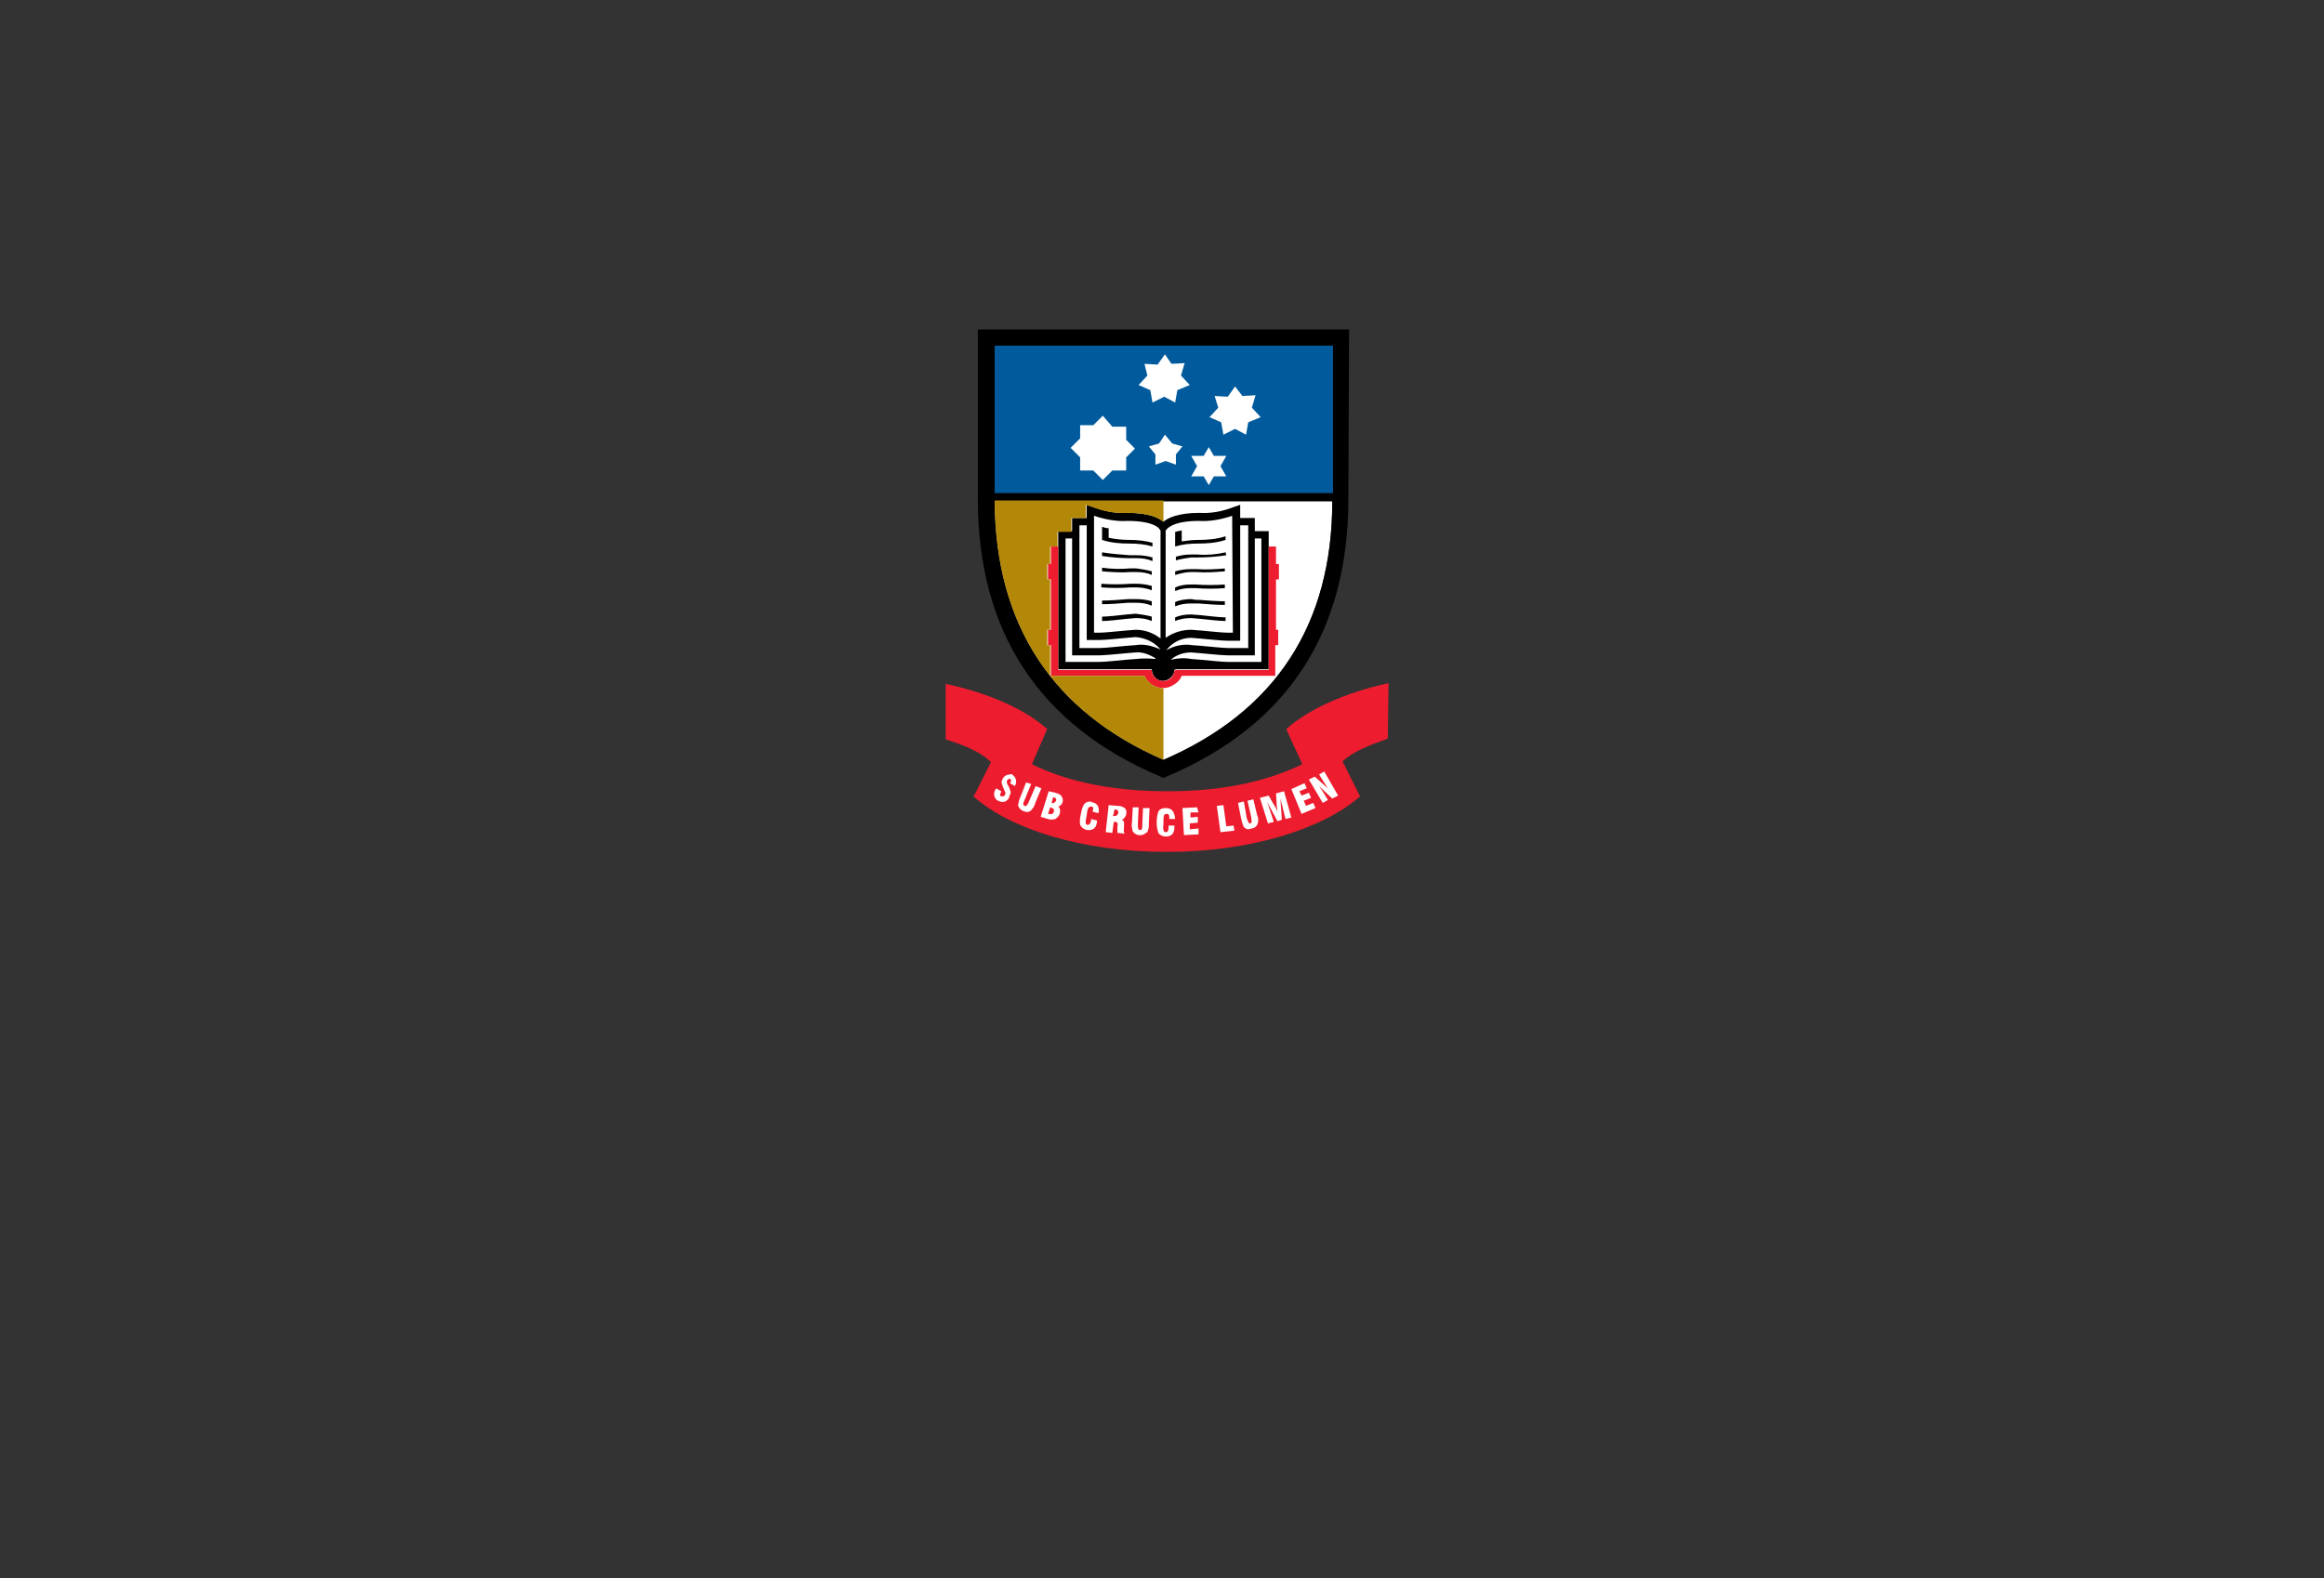 <?xml version="1.0" encoding="utf-8"?>
<!-- Generator: Adobe Illustrator 26.0.3, SVG Export Plug-In . SVG Version: 6.00 Build 0)  -->
<svg version="1.0" id="Layer_1" xmlns="http://www.w3.org/2000/svg" xmlns:xlink="http://www.w3.org/1999/xlink" x="0px" y="0px"
	 viewBox="0 0 318 216" style="enable-background:new 0 0 318 216;" xml:space="preserve">
<rect x="0" y="0" width="318" height="216" fill="#333333" stroke="none"/>
<style type="text/css">
	.st0{clip-path:url(#SVGID_00000000916716788353801410000018073530062275979149_);}
	.st1{fill:#1A1A1A;}
	.st2{fill:#FFFFFF;}
	.st3{fill:#005A9C;}
	.st4{fill:#ED1C2E;}
	.st5{fill:#B38808;}
</style>
<g id="layer1">
	<g id="g1982">
		<g id="g957">
			<g>
				<defs>
					<rect id="SVGID_1_" x="13.05" y="7.94" width="30.12" height="22.35"/>
				</defs>
				<clipPath id="SVGID_00000082331347498476357810000012530320407198750379_">
					<use xlink:href="#SVGID_1_"  style="overflow:visible;"/>
				</clipPath>
				<g style="clip-path:url(#SVGID_00000082331347498476357810000012530320407198750379_);">
					<g id="g959">
						<g id="g965">
							<path id="path967" class="st1" d="M140.6,124.9v0.2c0.1,0.9,0,3,0,5.6c0,2.6-0.3,8.1-0.4,9.1v0.2h0.2
								c0.2-0.1,0.5-0.1,0.7-0.1c0.2,0,0.5,0,0.7,0.1h0.2v-0.2c-0.1-0.8-0.2-5.2-0.2-7s0-3.1,0-3.9c3.5,3.7,7.2,7.7,10.3,11.3l0,0
								h0.5V140c0-0.9-0.1-5.6-0.1-7.7c0-1.6,0.2-5.8,0.3-7v-0.2h-0.2c-0.2,0.1-0.4,0.1-0.6,0.1c-0.2,0-0.5,0-0.7-0.1h-0.2v0.2
								c0.2,3.1,0.2,7,0.2,10.7c-2.6-2.6-7.1-7.5-10.4-11.1l0,0L140.6,124.9z M207.8,124.9c-2.8,0-4.7,1.7-4.7,4.1
								c0,2.6,1.7,3.4,3.4,4.1s3.2,1.2,3.2,3c0.1,1.5-1.1,2.8-2.6,2.9c-0.1,0-0.2,0-0.2,0c-1.4,0-2.6-0.8-3.2-2.1v-0.1h-0.5v0.2
								c0,0.6-0.2,1.2-0.4,1.8v0.1l0.1,0.1c1,0.8,2.2,1.3,3.5,1.2l0,0c3.3,0,5.3-2.2,5.3-4.8c0-2.4-1.7-3.2-3.4-3.9
								s-3.2-1.2-3.2-3.1c0-1.3,1.1-2.4,2.4-2.5c0,0,0.1,0,0.1,0c1.1,0,2.1,0.8,2.4,1.9v0.1h0.5v-0.1c0.1-0.6,0.3-1.2,0.6-1.7
								l0.1-0.1l-0.1-0.1C210,125.2,208.9,124.9,207.8,124.9L207.8,124.9z M245,125.1l-0.3,0.1c-0.5,0.1-1.1,0.1-1.6,0H243v0.1
								c-1.1,2.4-2.4,4.7-3.8,7c-1.4-2.4-2.7-4.7-3.9-7l-0.1-0.1h-0.1c-0.7,0.1-1.5,0.1-2.3,0h-0.3l0.2,0.3c0.9,1.3,4.2,7,5.1,8.5
								c0,2.2,0,4.4-0.2,5.9v0.2h0.2c0.3-0.1,0.7-0.1,1-0.1c0.3,0,0.7,0,1,0.1h0.2v-0.2c-0.1-1.3-0.2-4.1-0.2-6.1
								c0.9-1.8,2.4-4.2,5-8.2L245,125.1z M135.8,125.1l-0.2,0.1c-0.2,0.1-0.4,0.1-0.6,0.1c-0.3,0-0.6,0-0.8-0.1H134v0.2
								c0.1,0.8,0.1,2.8,0.1,6.8c0.1,1.5-0.1,3-0.6,4.4c-0.6,1.6-2.2,2.6-3.9,2.4c-4.6,0-4.5-3.5-4.5-6.4c0-3.1,0.1-5.9,0.2-7.2
								v-0.2h-0.2c-0.3,0.1-0.6,0.1-0.9,0.1c-0.4,0-0.7,0-1.1-0.1h-0.2v0.2c0,1.2,0.1,3.1,0.1,5.4c0,1-0.1,2-0.1,3.3
								c-0.5,2.9,1.5,5.7,4.4,6.1c0.6,0.1,1.1,0.1,1.7,0l0,0c3.8,0,6-2.4,6.1-6.2c0-3,0.2-6.7,0.4-8.7L135.8,125.1z M217.3,125.1
								h-0.2c-0.3,0.1-0.7,0.1-1,0.1c-0.3,0-0.7,0-1-0.1H215v0.2c0.1,1.8,0.2,3.6,0.2,5.4v3.6c0,1.8-0.1,3.6-0.2,5.4v0.3h0.2
								c0.3-0.1,0.7-0.1,1-0.1c0.3,0,0.7,0,1,0.1h0.2v-0.2c-0.1-1.8-0.2-3.6-0.2-5.4v-3.6c0-1.8,0.1-3.6,0.2-5.4V125.1z M88,125.2
								v0.2c0.1,1.8,0.2,3.6,0.2,5.4v3.6c0,1.8-0.1,3.6-0.2,5.4v0.2h0.2c0.7-0.1,1.3-0.1,2,0h0.2v-0.2c-0.1-1.8-0.2-3.6-0.2-5.4
								v-1.8c1.4,0,2.8,0,4.2,0s2.8,0,4.2,0v1.8c0,1.8-0.1,3.6-0.2,5.4v0.2h0.2c0.3-0.1,0.7-0.1,1-0.1c0.3,0,0.7,0,1,0.1h0.2v-0.2
								c-0.1-1.8-0.2-3.6-0.2-5.4v-3.6c0-1.8,0.1-3.6,0.2-5.4v-0.2h-0.2c-0.3,0.1-0.7,0.1-1,0.1c-0.3,0-0.7,0-1-0.1h-0.2v0.2
								c0.1,1.8,0.2,3.6,0.2,5.4v0.6c-1.4,0-2.8,0.1-4.2,0.1s-2.8,0-4.2-0.1v-0.6c0-1.8,0.1-3.6,0.2-5.4v-0.2h-0.2
								c-0.7,0.1-1.3,0.1-2,0L88,125.2z M157.3,125.2v0.2c0.1,1.8,0.2,3.6,0.2,5.4v3.6c0,1.8-0.1,3.6-0.2,5.4v0.2h0.2
								c0.7-0.1,1.3-0.1,2,0h0.2v-0.2c-0.1-1.8-0.2-3.6-0.2-5.4v-3.6c0-1.8,0.1-3.6,0.2-5.4v-0.2h-0.2c-0.7,0.1-1.3,0.1-2,0
								L157.3,125.2z M112.9,125.2h-0.2c-1.2,0.1-2.5,0.1-3.7,0.1s-2.5,0-3.7-0.1h-0.2v0.2c0.1,1.8,0.2,3.6,0.2,5.4v3.6
								c0,1.8-0.1,3.6-0.2,5.4v0.1h0.2c1.3-0.1,2.5-0.1,3.8-0.1c1.3,0,2.5,0,3.8,0.1h0.2v-0.2c0-0.2-0.1-0.4-0.1-0.6
								c0-0.2,0-0.4,0.1-0.6v-0.2h-0.2c-1.8,0.2-3.7,0.3-5.5,0.3c0-0.6,0-1.5,0-3c0-1.8,0-2.4,0-2.9c1.1,0,3.6,0,5,0.2h0.2v-0.2
								c0-0.2-0.1-0.4-0.1-0.6c0-0.2,0-0.4,0.1-0.6v-0.2h-0.2c-1.2,0.1-2.6,0.2-4.9,0.2c0-0.6,0-1.6,0-2.6c0-1,0.1-1.7,0.1-2.5
								c2.6,0,3.6,0.2,5.4,0.3h0.2v-0.2c-0.1-0.4-0.1-0.8,0-1.2L112.9,125.2z M190.1,125.2v0.2c0.1,1.8,0.2,3.6,0.2,5.4v3.6
								c0,1.8-0.1,3.6-0.2,5.4v0.2h0.2c0.3-0.1,0.7-0.1,1-0.1c0.3,0,0.7,0,1,0.1h0.2v-0.2c-0.1-1.8-0.2-3.6-0.2-5.4V133h0.6
								c2,2.2,3.7,4.5,5.4,6.9l0.1,0.1h0.1c0.4-0.1,0.8-0.1,1.2-0.1c0.4,0,0.8,0,1.2,0.1l0.4,0.1l-0.2-0.3c-1.2-1.3-4.4-5.5-5.6-6.9
								c1.6-0.3,4.2-1.4,4.2-4.1c0.1-1.1-0.4-2.1-1.4-2.7c-1-0.5-2-0.8-3.1-0.7c-0.8,0-1.6,0.1-2.4,0.1s-1.6,0-2.4-0.1L190.1,125.2z
								 M85.2,125.2H85c-1.8,0.1-3.6,0.1-5.4,0.1c-1.8,0-3.6,0-5.4-0.1H74l0.1,0.2c0.1,0.2,0.1,0.4,0.1,0.6c0,0.2,0,0.4-0.1,0.6
								l-0.1,0.2h0.2c1.4-0.2,2.9-0.2,4.3-0.2c0,1.4,0.1,2.8,0.1,4.2v3.6c0,1.8-0.1,3.6-0.2,5.4v0.2h0.2c0.3-0.1,0.7-0.1,1-0.1
								c0.3,0,0.7,0,1,0.1h0.2v-0.2c-0.1-1.8-0.2-3.6-0.2-5.4v-3.6c0-1.4,0-2.8,0.1-4.2c1.4,0,2.9,0.1,4.3,0.2h0.2l-0.1-0.2
								c-0.1-0.2-0.1-0.4-0.1-0.6c0-0.2,0-0.4,0.1-0.6L85.2,125.2z M178.8,125.2v0.2c0.1,1.8,0.2,3.6,0.2,5.4v3.6
								c0,1.8-0.1,3.6-0.2,5.4v0.1h0.2c1.3-0.1,2.5-0.1,3.8-0.1s2.5,0,3.8,0.1h0.2v-0.2c0-0.2-0.1-0.4-0.1-0.6c0-0.2,0-0.4,0.1-0.6
								v-0.2h-0.2c-1.8,0.2-3.7,0.3-5.5,0.3c0-0.6,0-1.5,0-3c0-1.8,0-2.4,0-2.9c1.1,0,3.6,0,4.9,0.2h0.2v-0.2c0-0.2,0-0.4,0-0.6
								c0-0.2,0-0.4,0-0.6v-0.2h-0.2c-1.2,0.1-2.6,0.2-4.9,0.2c0-0.6,0-1.6,0-2.6c0-1,0-1.7,0.1-2.5c2.6,0,3.6,0.2,5.4,0.3h0.2v-0.2
								c-0.1-0.4-0.1-0.8,0-1.2v-0.2h-0.2c-1.2,0.1-2.5,0.1-3.7,0.1s-2.5,0-3.7-0.1L178.8,125.2z M231.3,125.2h-0.2
								c-1.8,0.1-3.6,0.1-5.4,0.1s-3.6,0-5.4-0.1h-0.2l0.1,0.2c0.1,0.2,0.1,0.4,0.1,0.6c0,0.2,0,0.4-0.1,0.6l-0.1,0.2h0.2
								c1.4-0.2,2.9-0.2,4.3-0.2c0,1.4,0.1,2.8,0.1,4.2v3.6c0,1.8-0.1,3.6-0.2,5.4v0.2h0.2c0.7-0.1,1.3-0.1,2,0h0.2v-0.2
								c-0.1-1.8-0.2-3.6-0.2-5.4v-3.6c0-1.4,0-2.8,0.1-4.2c1.4,0,2.9,0.1,4.3,0.2h0.2l-0.1-0.2c-0.1-0.2-0.1-0.4-0.1-0.6
								c0-0.2,0-0.4,0.1-0.6L231.3,125.2z M162.6,125.3c2,4.8,4.6,11,5.8,14.5c0.2-0.1,0.4-0.1,0.7-0.1c0.2,0,0.5,0,0.7,0.1
								c1.8-4.8,3.8-9.6,6-14.4c-0.5,0.1-1,0.1-1.5,0c-0.9,2.7-3.2,9-4.8,12.4c-1.8-4.2-3.5-8.7-4.8-12.4
								C164,125.5,163.3,125.5,162.6,125.3L162.6,125.3z M194.3,126.2c1.4,0,3.1,0.5,3.1,2.6c0,2.4-2.2,3-3.9,3.1
								c-0.4,0-0.8,0-1.3-0.1v-1.1c0-1.5,0.1-2.9,0.1-4.4C192.8,126.3,193.4,126.2,194.3,126.2z M74.2,144.1v0.4h170.2v-0.4H74.2z
								 M101.9,148.9c-2.3,5.9-7.2,16.7-10.2,23.1c0.5-0.1,1-0.2,1.4-0.2c0.5,0,0.9,0.1,1.4,0.2c0.8-3,1.8-5.8,3.1-8.6h8.3
								c1.3,2.8,2.5,5.7,3.3,8.7c0.7-0.1,1.4-0.2,2.1-0.2c0.7,0,1.3,0.1,2,0.2c-0.1-0.1-7.4-16.2-9.9-23.1c-0.2,0.1-0.5,0.1-0.7,0.1
								C102.5,149,102.2,149,101.9,148.9L101.9,148.9z M181.2,148.9c-2.3,5.9-7.2,16.7-10.2,23.1c0.5-0.1,1-0.2,1.4-0.2
								c0.5,0,0.9,0.1,1.4,0.2c0.8-3,1.8-5.9,3.1-8.6h8.3c1.3,2.8,2.5,5.7,3.3,8.6c0.7-0.1,1.4-0.2,2.1-0.2c0.7,0,1.3,0.1,1.9,0.2
								c-0.1-0.1-7.4-16.2-9.9-23.1c-0.2,0.1-0.5,0.1-0.7,0.1C181.8,149,181.5,148.9,181.2,148.9z M116.5,149.1
								c0.2,3.5,0.3,4.8,0.3,9.7c0,7.6-0.2,9.9-0.4,13.2c1.9-0.1,2.6-0.1,3.5-0.1s4.9,0.1,5.2,0.1c6.6,0,12.5-3.7,12.5-12.1
								c0.2-3.2-1.2-6.3-3.6-8.3c-3.1-2.4-6.2-2.4-12.1-2.4C120.1,149.2,118.3,149.2,116.5,149.1L116.5,149.1z M206.8,149.1
								c0.2,3.5,0.3,4.8,0.3,9.7c0,7.6-0.2,9.9-0.4,13.2c1.9-0.1,2.6-0.1,3.5-0.1s4.9,0.1,5.2,0.1c6.6,0,12.5-3.7,12.5-12.1
								c0.2-3.2-1.2-6.3-3.6-8.3c-3.1-2.4-6.2-2.4-12.1-2.4C210.4,149.2,208.6,149.2,206.8,149.1L206.8,149.1z M157.7,149.1
								c0.1,1.4,0.3,6.3,0.3,10.8c0,4.3,0,7.8-0.3,12c1.8-0.1,2.6-0.2,5.5-0.2c3.6,0,5,0.1,7.1,0.2c-0.1-0.4-0.1-0.7-0.1-1.1
								c0-0.4,0-0.7,0.1-1.1c-2,0.3-4,0.4-6,0.4c-0.8,0-1.5,0-3.1-0.1c0-10.3,0-12.5,0.3-21c-0.7,0.1-1.4,0.2-2.1,0.2
								C158.8,149.2,158.2,149.2,157.7,149.1L157.7,149.1z M196.8,149.1c0.2,6,0.2,6.3,0.2,11.1c0,6.5-0.1,8.2-0.3,11.8
								c0.6-0.1,1.2-0.2,1.7-0.2c0.7,0,1.3,0.1,2,0.2c-0.1-2.5-0.2-5.1-0.2-11.1c0-3.9,0.1-7.9,0.3-11.8c-0.6,0.1-1.3,0.2-1.9,0.2
								C197.9,149.3,197.3,149.3,196.8,149.1L196.8,149.1z M140.9,149.1c0.2,3.2,0.3,7.7,0.3,11c0,7.2-0.2,9.3-0.4,11.8
								c2.5-0.1,5.1-0.2,7.6-0.2c1.5,0,3.1,0.1,4.6,0.2c-0.1-0.3-0.1-0.7-0.1-1.1c0-0.4,0-0.8,0.1-1.1c-2.9,0.3-5.8,0.4-8.7,0.4
								c0-0.9-0.1-3.4-0.1-5.1c0-1.4,0-2.9,0.1-4.3c0.8,0,1.8-0.1,2.7-0.1c1.7,0,3.4,0.1,5.1,0.3c0-0.4-0.1-0.7-0.1-1
								c0-0.4,0.1-0.8,0.1-1.1c-2.6,0.2-5.2,0.3-7.8,0.2c0-1.8,0-2.1,0-4.3c0-1.9,0-2.5,0.1-3.8c1.4-0.1,2-0.1,3.2-0.1
								c1.8,0,3.5,0.1,5.2,0.4c-0.1-0.3-0.1-0.7-0.1-1c0-0.4,0-0.8,0.1-1.2c-1.7,0.2-3.3,0.2-5,0.2c-2.3,0-4.6,0-6.9-0.2
								L140.9,149.1z M232.5,149.1c0.2,3.2,0.3,7.7,0.3,11c0,7.2-0.2,9.3-0.4,11.8c2.5-0.1,5.1-0.2,7.7-0.2c1.5,0,3.1,0,4.6,0.2
								c-0.1-0.3-0.1-0.7-0.1-1.1c0-0.4,0.1-0.8,0.1-1.1c-2.9,0.3-5.8,0.4-8.7,0.4c0-0.9-0.1-3.4-0.1-5.1c0-1.4,0-2.9,0.1-4.3
								c0.8,0,1.8-0.1,2.7-0.1c1.7,0,3.4,0.1,5.1,0.3c0-0.4-0.1-0.7-0.1-1c0-0.4,0-0.8,0.1-1.1c-2.6,0.2-5.2,0.3-7.8,0.2
								c0-1.8,0-2.1,0-4.3c0-1.9,0-2.5,0.1-3.8c1.4-0.1,2-0.1,3.2-0.1c1.8,0,3.5,0.1,5.2,0.4c-0.1-0.3-0.1-0.7-0.1-1
								c0-0.4,0.1-0.8,0.1-1.2c-1.7,0.2-3.3,0.2-5,0.2C237.2,149.4,234.9,149.4,232.5,149.1L232.5,149.1z M91.9,150.6
								c-1.4,0-2.7,0.7-3.5,1.8c-1.2,1.5-2,3.3-2.4,5.2h-1.8c-0.3,0.2-0.3,0.5-0.2,0.8c0,0,0,0,0,0h1.8c-1,3.5-1.8,7.3-2.8,10.7
								c-0.5,1.7-1,1.8-1.4,1.8c-0.6-0.1-1.2-0.4-1.6-0.9c-0.1-0.2-0.3-0.2-0.5-0.1c0,0,0,0,0,0c-0.3,0.2-0.5,0.6-0.5,1
								c0,0.3,0.4,1.1,1.6,1.1c1-0.1,1.9-0.5,2.6-1.2c0.8-1,1.4-2.2,1.7-3.5c0.7-2.4,1.3-4.5,1.9-6.9c0.3-0.9,0.4-1.6,0.6-2h2.7
								c0.3-0.2,0.4-0.5,0.2-0.8c0,0,0,0,0,0h-2.7c0.4-1.8,1.1-3.5,2-5.1c0.3-0.6,0.9-1,1.6-1.2c0.5,0,1.2,0.4,1.2,1.6
								c0,0.1,0.1,0.4,0.3,0.4c0.4,0,0.9-0.7,0.9-1.2C93.5,151.3,92.8,150.6,91.9,150.6L91.9,150.6z M122.9,150.6
								c2.6,0,5.4,0,7.8,1.8c2.8,2.1,3.3,5.4,3.3,7.9c0,2.6-0.6,6.4-3.7,8.6c-2.2,1.6-5.4,1.6-6.8,1.6c-1.2,0-2.4,0-3.5-0.2
								c-0.1-3.3-0.1-4-0.1-10c0-3,0-6.4,0.2-9.4C121,150.7,122,150.6,122.9,150.6z M213.3,150.6c2.6,0,5.4,0,7.8,1.8
								c2.8,2.1,3.3,5.4,3.3,7.9c0,2.6-0.6,6.4-3.7,8.6c-2.2,1.6-5.4,1.6-6.8,1.6c-1.2,0-2.4,0-3.5-0.2c-0.1-3.3-0.1-4-0.1-10
								c0-3,0-6.4,0.2-9.4C211.3,150.7,212.3,150.6,213.3,150.6L213.3,150.6z M101.7,153.4l3.6,8.2h-7L101.7,153.4z M181.1,153.4
								l3.6,8.2h-7L181.1,153.4z M80,157.3c-1.1,0-2.2,0.6-3,1.4c-1.3,1.3-2.1,3-2.4,4.9c-0.1,1.9,0.8,2.9,2.2,2.9
								c1.2,0,2.3-0.6,3.1-1.5c1.3-1.3,2.1-3.1,2.3-4.9C82.3,158.4,81.5,157.3,80,157.3z M79.8,157.9c0.8,0,0.9,0.8,0.9,1.4
								c-0.3,1.9-1,3.7-2,5.3c-0.7,0.9-1.2,1.1-1.7,1.1s-0.9-0.6-0.9-1.4c0.3-1.9,1-3.8,2.1-5.4C78.9,158.1,79.4,158,79.8,157.9
								L79.8,157.9z"/>
						</g>
					</g>
				</g>
			</g>
		</g>
		<g id="g1067">
			<path id="path1069" class="st2" d="M159.2,104c-15.2-6.6-23-18.5-23.1-35.4h46.2C182.3,85.5,174.5,97.4,159.2,104"/>
		</g>
		<g id="g1071">
			<path id="path1073" d="M173.1,72.7h-1.4v-1.8h-2v-1.8l-0.9,0.3c-1.5,0.6-3.1,0.9-4.7,0.8c-2.9,0-4.3,0.7-4.9,1.2
				c-0.6-0.5-1.9-1.2-4.8-1.2c-1.6,0.1-3.2-0.2-4.8-0.8l-0.9-0.3v1.8h-2v1.8h-1.9v18.9h12.7h0.1c0,0.9,0.7,1.6,1.5,1.6
				s1.6-0.7,1.6-1.5l0.2-0.1h12.7V72.7H173.1"/>
		</g>
		<g id="g1075">
			<path id="path1077" class="st3" d="M182.4,47.3v20.2h-46.3V47.3H182.4"/>
		</g>
		<g id="g1079">
			<path id="path1081" d="M184.6,45.1h-50.8v23.2c0,18.2,8.4,31,25,38l0.4,0.2l0.4-0.2c16.6-7,24.9-19.8,24.9-38L184.6,45.1z
				 M182.4,47.3v20.2h-46.3V47.3H182.4z M159.2,104c-15.2-6.6-23-18.5-23.1-35.4h46.2C182.3,85.5,174.5,97.4,159.2,104"/>
		</g>
		<g id="g1083">
			<path id="path1085" class="st4" d="M190,93.5c-5.9,1.3-10.8,3.5-13.9,6.2v0.1H176l2.2,4.8c-4.3,2.1-10.3,3.7-18.3,3.7h-0.3
				c-8.1,0-14.2-1.6-18.4-3.7l2-4.6l0.1-0.2c-3-2.7-7.9-4.9-13.9-6.2v7.6c2.8,0.9,4.7,1.7,6.2,3.1l-0.7,1.4l-1.4,2.8l0,0l-0.3,0.5
				c5,4.5,15,7.6,26.3,7.6h0.3c11.4,0,21.3-3.2,26.3-7.6l-2.4-4.8c1.6-1.4,3.4-2.1,6.2-3.1L190,93.5"/>
		</g>
		<g id="g1087">
			<path id="path1089" class="st2" d="M181.2,105.6l-0.7,0.4l0.3,0.5c0.2,0.3,0.5,0.8,0.9,1.4l-1.8-1.6l-0.8,0.4l1.9,3.2l0.7-0.4
				l-0.3-0.5c-0.3-0.5-0.6-1-0.9-1.4l1.8,1.7l0.8-0.4L181.2,105.6z M138.2,106c-0.4,0-0.8,0.2-1,0.6c-0.1,0.2-0.2,0.4-0.1,0.7
				c0.1,0.3,0.2,0.6,0.3,0.8c0.1,0.3,0.3,0.5,0.1,0.7c-0.1,0.2-0.2,0.2-0.4,0.2c0,0,0,0-0.1,0c-0.2-0.1-0.2-0.3,0-0.6v-0.1l-0.7-0.4
				c0,0.1-0.1,0.1-0.1,0.2c-0.3,0.4-0.2,1.1,0.2,1.4c0.1,0.1,0.2,0.1,0.2,0.1c0.5,0.3,1.1,0.2,1.4-0.3c0.1-0.1,0.1-0.2,0.1-0.3
				c0.1-0.2,0.2-0.4,0.2-0.6c-0.1-0.3-0.2-0.6-0.3-0.8c-0.2-0.3-0.3-0.5-0.2-0.8c0.1-0.1,0.2-0.2,0.4-0.2c0,0,0,0,0,0
				c0.2,0.1,0.2,0.3,0,0.6l0,0l0.7,0.4c0,0,0-0.1,0-0.1c0.3-0.5,0.1-1.1-0.3-1.4c0,0-0.1-0.1-0.1-0.1
				C138.4,106,138.3,105.9,138.2,106L138.2,106z M140.4,107.1l-0.7,1.8c-0.2,0.4-0.3,0.8-0.4,1.3c0.1,0.4,0.4,0.7,0.7,0.8
				c0.4,0.2,0.8,0.2,1.1-0.1c0.2-0.2,0.4-0.5,0.5-0.8c0-0.1,0.1-0.2,0.1-0.3l0.8-1.9l-0.8-0.3l-0.9,2.1l0,0
				c-0.2,0.4-0.3,0.7-0.6,0.6c-0.3-0.1-0.2-0.4,0-0.8l0.9-2.2L140.4,107.1z M178.5,107.2l-1.8,0.8l1.4,3.4l1.9-0.8l-0.3-0.7l-1,0.4
				l-0.3-0.7l1-0.4l-0.3-0.7l-1,0.4l-0.3-0.6l1-0.4L178.5,107.2z M143.5,108.3l-1.1,3.5l1,0.3c0.3,0.1,0.7,0.1,1,0
				c0.3-0.2,0.5-0.4,0.6-0.7c0.1-0.3,0.1-0.8-0.2-1c0.3-0.1,0.5-0.3,0.6-0.6c0.1-0.3,0-0.6-0.2-0.9c-0.2-0.2-0.5-0.3-0.8-0.4
				L143.5,108.3z M175.7,108.3l-1.1,0.3l0.1,1.6c0,0.1,0,0.3,0.1,0.9c-0.2-0.5-0.3-0.7-0.4-0.8l-0.8-1.4l-1.2,0.3l1.1,3.5l0.8-0.2
				l-0.9-2.7l1.4,2.6l0.6-0.2l-0.2-2.9l0.7,2.8l0.8-0.2L175.7,108.3z M144.1,109.1L144.1,109.1c0.4,0.1,0.5,0.3,0.4,0.5
				s-0.3,0.4-0.6,0.3h0L144.1,109.1z M171.5,109.4l-0.8,0.2l0.5,2.2c0,0,0,0,0,0.1c0.1,0.5,0.1,0.7-0.1,0.8s-0.3-0.2-0.5-0.7
				l-0.4-2.3l-0.8,0.2l0.4,2c0.1,0.5,0.2,0.9,0.4,1.3c0.3,0.3,0.6,0.4,1,0.2c0.4,0,0.8-0.3,0.9-0.7c0.1-0.3,0.1-0.6,0-0.9l-0.1-0.3
				L171.5,109.4z M149.2,109.7c-0.3,0-0.6,0.1-0.8,0.3c-0.3,0.4-0.4,0.9-0.5,1.4c-0.1,0.5-0.2,1-0.1,1.5c0.2,0.4,0.5,0.6,0.9,0.7
				c0.8,0.1,1.3-0.2,1.4-1.1v-0.2l-0.8-0.2c0,0.1,0,0.1,0,0.2c-0.1,0.4-0.2,0.6-0.5,0.6c-0.3,0-0.3-0.4-0.1-1.3c0,0,0,0,0-0.1
				c0.1-0.8,0.2-1.1,0.6-1.1s0.3,0.3,0.2,0.7l0.8,0.2l0,0c0.2-0.9-0.2-1.4-0.9-1.5L149.2,109.7L149.2,109.7z M151.7,110.2l-0.4,3.7
				l0.9,0.1l0.2-1.5h0.2c0.3,0,0.4,0.2,0.3,0.6c0,0.1,0,0.2,0,0.4c0,0.2,0,0.3,0,0.5l1,0.1c-0.2-0.2-0.1-0.5-0.1-1s0.1-0.7-0.3-0.9
				c0.3-0.1,0.6-0.5,0.6-0.8c0.1-0.3,0-0.6-0.2-0.8c-0.3-0.2-0.6-0.3-1-0.3L151.7,110.2z M167.4,110.2l-0.9,0.1l0.5,3.6l1.9-0.2
				l-0.1-0.7l-1,0.1L167.4,110.2z M143.7,110.5L143.7,110.5c0.4,0.1,0.6,0.3,0.5,0.6s-0.3,0.4-0.7,0.3h-0.1L143.7,110.5z M155,110.5
				l-0.1,2c-0.1,0.4,0,0.9,0.1,1.3c0.4,0.6,1.3,0.7,1.8,0.2c0.1,0,0.1-0.1,0.2-0.1c0.1-0.3,0.2-0.6,0.2-0.9c0-0.1,0-0.2,0-0.3
				l0.1-2.1h-0.9l-0.1,2.3l0,0c0,0.5,0,0.7-0.3,0.7c-0.3,0-0.3-0.3-0.3-0.8l0.1-2.3L155,110.5z M163.8,110.5l-2,0.1l0.2,3.7l2-0.1
				v-0.8l-1.2,0.1v-0.8l1.1-0.1v-0.8l-1,0.1v-0.7h1.1L163.8,110.5z M159.5,110.6c-0.4,0-0.8,0.1-1,0.5c-0.3,0.9-0.3,2,0,2.9
				c0.2,0.3,0.6,0.5,1,0.5c0.8,0,1.2-0.4,1.2-1.3c0-0.1,0-0.1,0-0.2h-0.8v0.2c0,0.5-0.1,0.7-0.4,0.7s-0.4-0.4-0.3-1.2v-0.1
				c0-0.8,0-1.2,0.4-1.2s0.4,0.2,0.4,0.7h0.8l0,0C160.7,111,160.3,110.6,159.5,110.6L159.5,110.6z M152.5,110.8c0,0,0.1,0,0.1,0
				c0.3,0,0.5,0.2,0.4,0.5s-0.2,0.4-0.6,0.4h-0.1L152.5,110.8z"/>
		</g>
		<g id="g1139">
			<path id="path1141" class="st2" d="M158.8,88.9L158.8,88.9c-0.8-1-2.1-1.6-3.4-1.7l-1.2,0.1c-1.2,0.1-3,0.3-3.8,0.3h-1.7V71.9h-1
				v16.8h2.7c0.8,0,2.5-0.2,3.7-0.3l1.3-0.1C156.5,88.1,157.7,88.4,158.8,88.9L158.8,88.9"/>
		</g>
		<g id="g1143">
			<path id="path1145" class="st2" d="M169.7,71.9v15.8H168c-0.8,0-2.6-0.2-3.8-0.3l-1.2-0.1c-1.3,0-2.6,0.6-3.4,1.7l0,0V89
				c1-0.6,2.3-0.9,3.5-0.7l1.3,0.1c1.2,0.1,2.9,0.3,3.7,0.3h2.7V71.9H169.7"/>
		</g>
		<g id="g1147">
			<path id="path1149" class="st2" d="M155.4,86.2l-1.3,0.1c-1.2,0.1-2.9,0.3-3.7,0.3h-0.7V70.6c1.5,0.5,3.1,0.8,4.6,0.7
				c3.7,0,4.4,1.1,4.4,1.2l0.1,0.1v14.8C157.8,86.6,156.6,86.2,155.4,86.2"/>
		</g>
		<g id="g1151">
			<path id="path1153" class="st2" d="M168.7,86.6H168c-0.8,0-2.5-0.2-3.7-0.3l-1.3-0.1c-1.3,0-2.5,0.4-3.5,1.1V72.6l0.1-0.1
				c0,0,0.7-1.2,4.4-1.2c1.6,0.1,3.1-0.2,4.6-0.7L168.7,86.6"/>
		</g>
		<g id="g1155">
			<path id="path1157" d="M150.8,72.1v1.8c1.2,0.4,2.5,0.5,3.8,0.5c1.1,0,2.1,0.1,3.1,0.4v-0.5c-1-0.3-2.1-0.4-3.1-0.4
				c-1,0-2-0.1-2.9-0.3v-1.3C151.3,72.3,151.1,72.2,150.8,72.1z M161.7,72.6c-0.2,0-0.3,0.1-0.5,0.1c-0.1,0-0.3,0.1-0.4,0.1v2
				c1-0.3,2-0.4,3.1-0.4c1.3,0,2.6-0.1,3.8-0.5v-0.5c-1.2,0.4-2.5,0.5-3.8,0.5c-0.7,0-1.5,0.1-2.2,0.2V72.6z M150.8,75.6v0.5
				c1.3,0.2,2.6,0.3,3.9,0.3h0.9c0.7,0,1.4,0.1,2.1,0.4v-0.5c-0.7-0.2-1.4-0.3-2.1-0.3h-1C153.3,75.9,152,75.8,150.8,75.6
				L150.8,75.6z M167.7,75.6c-1.3,0.3-2.6,0.4-3.8,0.3h-1c-0.7,0-1.3,0.1-2,0.3v0.5c0.7-0.2,1.4-0.3,2.1-0.4h0.9
				c1.3,0,2.6-0.1,3.9-0.3L167.7,75.6z M150.8,77.7v0.5c1.3,0.1,2.6,0.2,3.9,0.1h0.8c0.7,0,1.5,0.1,2.1,0.4v-0.5
				c-0.7-0.2-1.4-0.3-2.1-0.4h-0.9C153.4,77.9,152.1,77.9,150.8,77.7L150.8,77.7z M167.7,77.8c-1.3,0.1-2.6,0.2-3.9,0.1h-0.9
				c-0.7,0-1.4,0.1-2.1,0.3v0.5c0.7-0.2,1.4-0.4,2.1-0.4h0.8c1.3,0.1,2.6,0,3.9-0.1V77.8z M155.5,79.9h-0.8c-1.3,0.1-2.7,0.1-4,0
				v0.5c1.3,0.1,2.7,0.1,4,0h0.7c0.7,0,1.5,0.1,2.2,0.4v-0.6C156.9,80,156.2,79.9,155.5,79.9L155.5,79.9z M162.9,80
				c-0.7,0-1.4,0.1-2.1,0.4v0.5c0.7-0.3,1.4-0.4,2.1-0.4h0.7c1.3,0.1,2.7,0.1,4,0V80c-1.3,0.1-2.7,0.1-4,0L162.9,80z M155.5,82h-0.7
				h-0.4c-1.1,0.1-2.7,0.2-3.6,0.2v0.5c1,0,2.5-0.1,3.6-0.2h0.4h0.6c0.8,0,1.5,0.1,2.2,0.4v-0.6C156.9,82.1,156.2,82,155.5,82
				L155.5,82z M163,82c-0.7,0-1.5,0.1-2.2,0.4V83c0.7-0.3,1.4-0.4,2.2-0.4h0.6h0.4c1.1,0.1,2.7,0.2,3.6,0.2v-0.5
				c-0.9,0-2.4-0.1-3.6-0.2h-0.4L163,82L163,82z M155.4,84l-1.2,0.1c-1,0.1-2.5,0.3-3.4,0.3V85c0.9,0,2.4-0.2,3.4-0.3l1.2-0.1
				c0.8,0,1.5,0.1,2.2,0.4v-0.6C156.9,84.2,156.2,84.1,155.4,84L155.4,84z M163,84.1c-0.8,0-1.5,0.1-2.2,0.4V85
				c0.7-0.3,1.5-0.4,2.2-0.4l1.2,0.1c1.1,0.1,2.6,0.3,3.5,0.3v-0.5c-0.9,0-2.4-0.2-3.4-0.3L163,84.1z"/>
		</g>
		<g id="g1203">
			<path id="path1205" class="st2" d="M155.4,89.3l-1.2,0.1c-1.2,0.1-3,0.3-3.8,0.3h-3.7v-16h-0.9v16.9h4.6c0.8,0,2.6-0.2,3.7-0.3
				l1.3-0.1c0.9-0.1,1.8-0.1,2.7,0v-0.1C157.3,89.6,156.3,89.2,155.4,89.3"/>
		</g>
		<g id="g1207">
			<path id="path1209" class="st2" d="M171.7,73.7v16H168c-0.8,0-2.6-0.2-3.8-0.3l-1.2-0.1c-1,0-2,0.3-2.8,1l0,0
				c0.9-0.2,1.9-0.3,2.8-0.1l1.3,0.1c1.2,0.1,2.9,0.3,3.7,0.3h4.6V73.7H171.7"/>
		</g>
		<g id="g1211">
			<path id="path1213" class="st2" d="M159.4,48.5l-1,1.4l-1.8-0.1l0.4,1.6l-1.2,1.3l1.6,0.7l0.3,1.7l1.6-0.8l1.5,0.8l0.3-1.7
				l1.7-0.7l-1.2-1.3l0.5-1.7l-1.8,0.1L159.4,48.5z M169,52.9l-1,1.4l-1.8-0.1l0.5,1.6l-1.2,1.3l1.6,0.7l0.3,1.7l1.6-0.8l1.5,0.8
				l0.3-1.7l1.7-0.7l-1.2-1.3l0.5-1.7l-1.8,0.1L169,52.9z M150.9,56.9l-1.3,1.3h-1.8V60l-1.3,1.3l1.3,1.3v1.8h1.8l1.3,1.3l1.3-1.3
				h1.9v-1.8l1.2-1.2l-1.2-1.2v-1.8h-1.9L150.9,56.9z M159.4,59.5l-0.8,1.2l-1.4,0.4l0.9,1.1v1.4l1.4-0.5l1.4,0.5v-1.4l0.9-1.1
				l-1.4-0.4L159.4,59.5z M165.4,61.2l-0.7,1.2h-1.7l0.8,1.4l-0.8,1.4h1.7l0.7,1.2l0.7-1.2h1.7l-0.8-1.4l0.8-1.4h-1.7L165.4,61.2z"
				/>
		</g>
		<g id="g1231">
			<path id="path1233" class="st4" d="M174.6,86.2v-6.9h0.4v-2.1h-0.4v-2.4h-1v16.9h-12.7l-0.2,0.1c-0.1,0.9-0.8,1.5-1.7,1.4
				c-0.8-0.1-1.4-0.7-1.4-1.5h-0.1h-12.7V74.8h-1v2.4h-0.4v2.1h0.4v6.9h-0.4v2.1h0.4v4.2h12.8c0.6,1.4,2.3,2.1,3.7,1.4
				c0.6-0.3,1.2-0.8,1.4-1.4h12.8v-4.2h0.4v-2.1H174.6"/>
		</g>
		<g id="g1235">
			<path id="path1237" class="st5" d="M136.1,68.6c0.1,16.9,7.9,28.8,23.1,35.4v-9.8l0,0c-1.1,0-2.1-0.7-2.6-1.7h-12.9v-4.2h-0.4
				v-2.1h0.4v-6.9h-0.4v-2.1h0.4v-2.4h1v-2h1.9v-1.9h2v-1.8l0.9,0.3c1.5,0.6,3.1,0.9,4.8,0.8c2.9,0,4.3,0.7,4.8,1.2h0.1v-2.9H136.1"
				/>
		</g>
	</g>
</g>
</svg>
